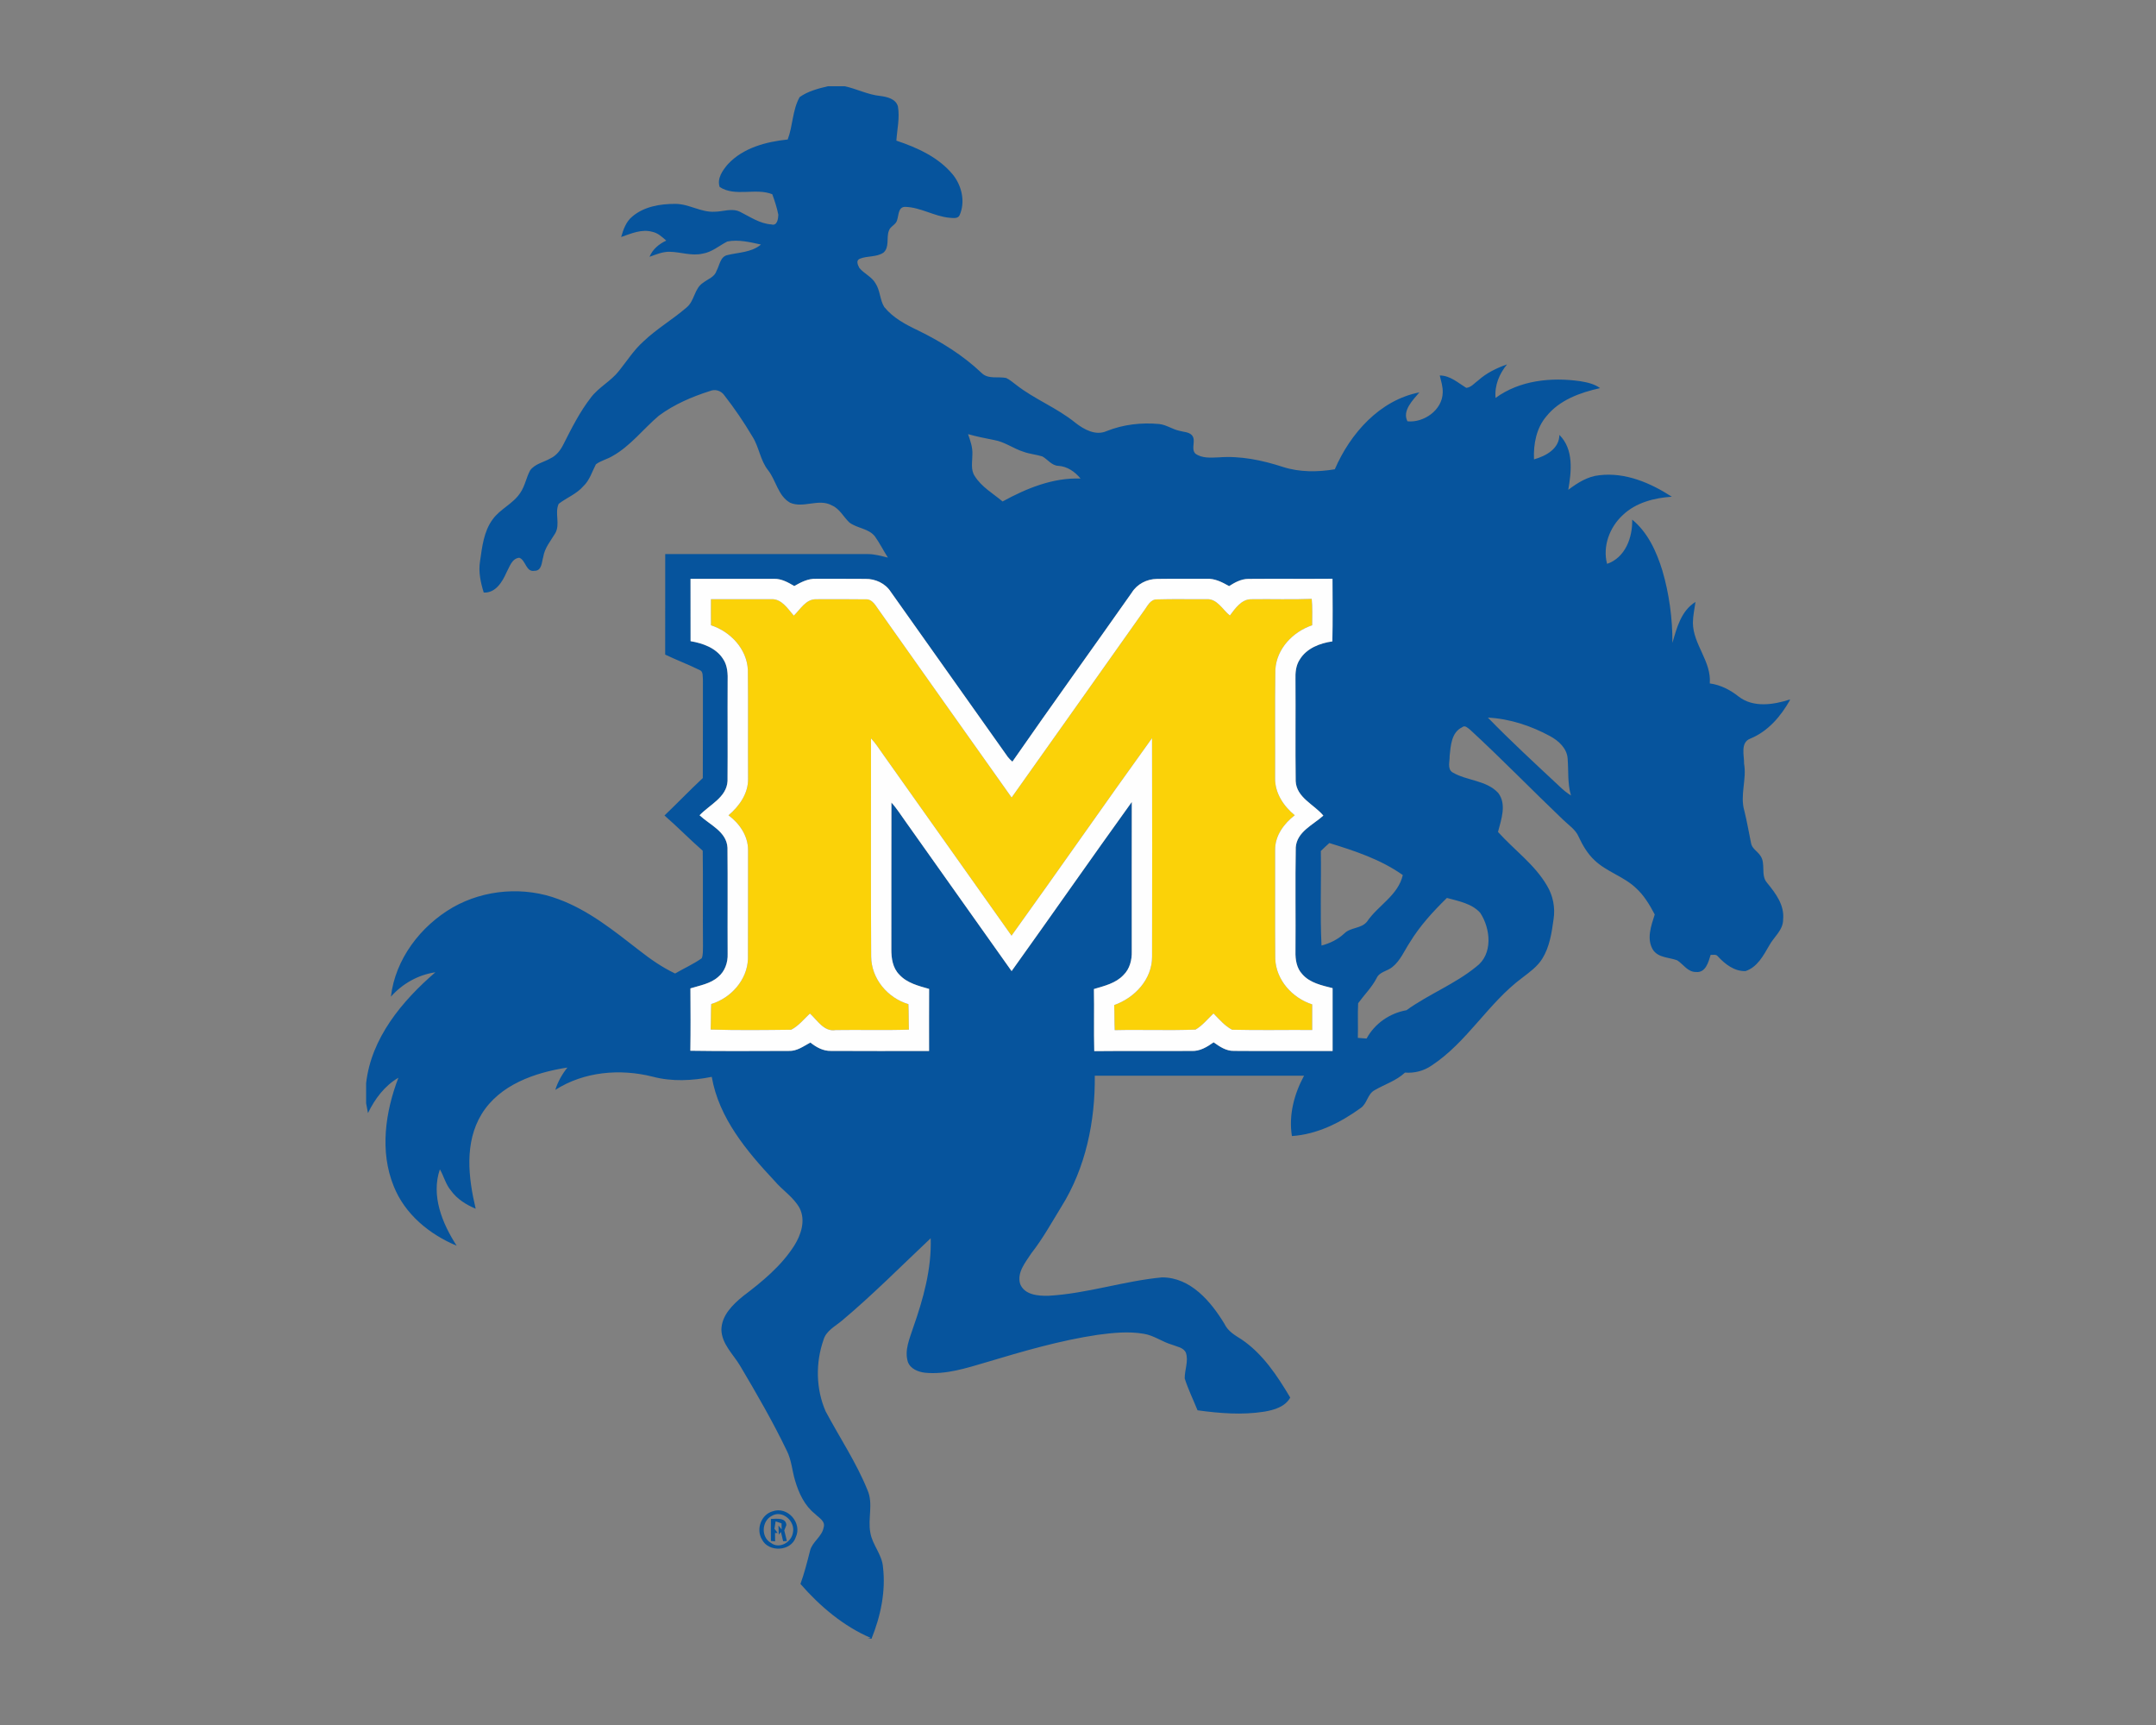 <?xml version="1.0" encoding="UTF-8"?>
<!DOCTYPE svg PUBLIC "-//W3C//DTD SVG 1.1//EN" "http://www.w3.org/Graphics/SVG/1.1/DTD/svg11.dtd">
<!-- Creator: CorelDRAW -->
<svg xmlns="http://www.w3.org/2000/svg" xml:space="preserve" width="2000px" height="1600px" version="1.1" style="shape-rendering:geometricPrecision; text-rendering:geometricPrecision; image-rendering:optimizeQuality; fill-rule:evenodd; clip-rule:evenodd"
viewBox="0 0 2000 1600"
 xmlns:xlink="http://www.w3.org/1999/xlink">
 <rect x="0" y="0" width="2000" height="1600" fill="#808080" stroke="none"/>
 <defs>
  <style type="text/css">
   <![CDATA[
    .fil2 {fill:#FEFEFE}
    .fil0 {fill:#06549D;fill-rule:nonzero}
    .fil1 {fill:#FBD208;fill-rule:nonzero}
   ]]>
  </style>
 </defs>
 <g id="Capa_x0020_1">
  <g id="Memphis_x0020_Tigers.cdr">
   <path class="fil0" d="M716.56 1401.87c13.97,-5.16 27.86,10.73 21.62,23.98 -4.31,13.23 -25.26,14.26 -31.36,2.04 -5.64,-9.29 -0.87,-22.95 9.74,-26.02zm-1.4 7.01c4.96,-0.07 13.94,-1.58 14.31,5.69 -0.48,1.24 -1.47,3.69 -1.95,4.93 0.83,3.3 1.63,6.56 2.43,9.9l-3.48 0.14c-0.51,-2.13 -1.51,-6.4 -2.02,-8.53l-2.06 2.36c-0.1,-2.82 -0.19,-5.61 -0.26,-8.41l2.96 3.64 -0.09 -5.66c-1.38,-0.46 -4.1,-1.38 -5.48,-1.83 -0.28,1.74 -0.83,5.2 -1.1,6.92 0.99,1.26 1.97,2.52 2.98,3.81l-2.45 0.11c0.02,1.93 0.04,5.78 0.07,7.71l-3.88 -0.37c-0.09,-6.81 -0.07,-13.62 0.02,-20.41zm52.86 -1328.88l15.59 0c11.12,2.38 21.42,7.84 32.83,8.99 6.36,0.82 14.4,2.57 16.49,9.61 1.86,10.57 -0.71,21.27 -1.42,31.85 19.28,6.46 38.98,15.31 52.23,31.32 8.44,10.34 11.93,25.29 6.45,37.79 -1.54,3.57 -6.19,2.59 -9.22,2.45 -14.4,-1.28 -27.22,-9.93 -41.69,-10.14 -6.14,0.39 -5.55,7.87 -7.06,12.11 -0.85,4.45 -6.53,5.87 -7.73,10.23 -2.38,6.49 0.81,15.06 -4.95,20.11 -6.49,4.4 -14.95,2.8 -21.97,5.68 -3.85,1.59 -1.76,5.9 -0.41,8.49 4.43,5.43 11.63,8.19 15.11,14.51 4.27,6.63 3.9,15.11 8,21.76 8.14,10.07 19.86,16.28 31.37,21.74 21.3,10.41 41.69,23.05 58.93,39.44 6.1,6.05 15.18,3.12 22.75,4.63 3.46,1.63 6.35,4.18 9.38,6.47 17.15,13.39 37.9,21.28 54.78,35.04 7.98,6.26 18.87,12.33 29.07,7.77 15.43,-6.17 32.26,-8.09 48.77,-6.56 6.72,0.74 12.36,5 18.94,6.33 3.76,1.12 8.26,0.94 11.24,3.88 4.52,4.81 -1.15,12.42 3.32,17.22 6.22,4.58 14.45,3.76 21.72,3.5 20.25,-1.56 40.45,2.64 59.6,8.9 15.5,4.95 32.17,4.82 48.08,2.16 14.33,-33.16 41.62,-64.16 78.44,-71.32 -6.03,7.16 -16.12,17 -11.05,26.81 15.09,1.58 32.38,-10.41 32.7,-26.53 0.27,-5.48 -1.52,-10.73 -2.73,-15.98 9.68,0.07 16.81,6.74 24.58,11.49 4.59,-0.33 7.68,-4.57 11.26,-7.04 7.63,-6.86 16.97,-11.33 26.55,-14.73 -7.17,8.79 -11.69,19.59 -10.62,31.12 22.41,-16.39 51.62,-19.33 78.4,-15.55 6.49,1.08 13.16,2.48 18.55,6.45 -18.34,4.1 -37.46,10.87 -49.66,25.98 -9.5,10.98 -12.25,25.98 -11.65,40.12 10.91,-3.09 23.41,-9.69 23.57,-22.7 13.46,13.44 11.17,33.83 8.23,50.93 8.56,-6.44 17.93,-12.47 28.87,-13.53 24.03,-2.89 47.42,7.11 67.19,19.93 -16.29,1.08 -33.25,5.41 -45.38,16.92 -12.25,11.24 -19.01,28.96 -14.68,45.36 16.95,-5.83 23.71,-24.49 23.3,-41.05 14.51,11.9 22.54,29.6 27.97,47.17 6.38,21.78 9.43,44.53 9.36,67.21 3.99,-14.01 8.12,-29.86 21.39,-38.02 -0.89,6.4 -2.34,12.75 -2.41,19.24 0.1,20.2 17.32,35.79 15.67,56.34 9.86,1.33 18.78,5.89 26.5,11.99 13.65,10.75 32.43,7.89 47.81,2.91l0 0.69c-8.51,15.06 -20.43,29 -36.8,35.63 -9.4,3.65 -5.53,15.64 -5.69,23.3 2.55,14.58 -4.01,29.26 0.23,43.61 2.46,9.81 4.11,19.81 6.17,29.7 0.64,5.09 5.66,7.61 8.39,11.53 5.78,7.38 0.19,18.34 6.49,25.54 7.94,9.68 16.26,20.62 14.93,33.96 0.11,10.05 -8.64,16.24 -12.98,24.38 -5.32,9.24 -11.12,20.11 -21.97,23.59 -10.27,0.3 -18.84,-6.42 -25.49,-13.53 -1.61,-2.38 -4.52,-1.35 -6.81,-1.51 -1.98,6.58 -4.61,16.74 -13.44,15.87 -7.71,0.2 -11.79,-7.07 -17.5,-10.8 -7.56,-2.87 -17.45,-2.23 -22.47,-9.66 -6.3,-10.18 -1.76,-22.47 1.56,-32.86 -4.68,-8.91 -9.93,-17.77 -17.47,-24.58 -11.31,-10.75 -27.13,-14.99 -38.41,-25.77 -6.44,-6.03 -10.94,-13.73 -14.65,-21.65 -2.84,-6.83 -9.31,-10.86 -14.4,-15.82 -29.03,-27.7 -56.96,-56.5 -86.47,-83.69 -1.99,-1.42 -4.65,-4.47 -7.2,-2.18 -10.07,4.72 -10.69,17.22 -11.67,26.83 0.2,4.84 -2.29,11.51 2.43,14.88 13.39,8.07 31.57,7.22 42.67,19.26 8.03,10.57 2.73,24.63 -0.23,36.14 15,16.71 33.98,30.11 45.45,49.8 5.59,9.22 7.73,20.34 6.12,31 -1.72,12.55 -3.62,25.62 -10.39,36.6 -4.6,7.52 -11.94,12.68 -18.8,17.96 -31.48,23.38 -50.95,59.57 -83.88,81.24 -7.24,5.04 -15.98,7.31 -24.76,6.6 -8.09,7.61 -18.83,10.87 -28.23,16.35 -6.58,3.53 -6.83,12.38 -12.79,16.46 -18.78,13.58 -40.4,24.51 -63.89,26.07 -3.11,-19.46 2.05,-38.93 11.26,-55.99 -64.7,0.07 -129.41,0.02 -194.12,0.02 0.43,42.28 -8.42,85.46 -31.07,121.62 -8.97,14.61 -17.24,29.65 -27.84,43.16 -5.43,8.37 -13.6,17.93 -10.25,28.57 4.15,10.02 16.63,10.96 26,10.77 35.71,-1.95 70.01,-13.73 105.51,-17.06 26.46,-0.07 45.35,22.34 57.94,43.11 3.16,6.77 9.61,10.53 15.68,14.31 19.86,13.37 33.3,33.82 45.34,54.05 -4.82,8.66 -14.95,11.51 -24.06,13.07 -20.54,3.25 -41.46,1.56 -61.95,-1.26 -3.95,-9.86 -8.7,-19.43 -11.88,-29.52 -0.14,-7.95 3.74,-16.05 1.08,-23.89 -2.3,-5.02 -8.44,-5.57 -12.98,-7.47 -9.01,-2.59 -16.76,-8.65 -26.14,-10.09 -14.13,-2.43 -28.55,-0.9 -42.65,0.96 -35.11,5.23 -69.27,15.25 -103.21,25.41 -18.51,5.43 -37.56,11.71 -57.14,9.74 -6.33,-0.76 -13.55,-3.64 -15.82,-10.16 -3.24,-10.64 1.62,-21.34 4.86,-31.36 9.4,-26.72 17.29,-54.6 16.35,-83.19 -27.27,25.68 -53.66,52.37 -82.39,76.47 -6.26,5.29 -14.63,9.31 -17.06,17.84 -7.41,21.23 -7.06,45.49 1.99,66.2 12.96,24.35 28.51,47.48 38.87,73.14 5.5,12.57 0.14,26.3 2.59,39.33 1.84,11.44 10.94,20.29 11.76,32.08 2.69,22.49 -2.22,45.56 -10.66,66.4l-3.55 0 2.93 -0.73c-25.45,-10.89 -47.23,-29.4 -65.3,-50.1 3.69,-10.09 6.28,-20.48 8.92,-30.85 2.11,-8.36 11.07,-12.93 12.61,-21.53 1.9,-5.91 -4.65,-9.12 -8.07,-12.65 -9.66,-7.62 -14.97,-19.2 -18.39,-30.71 -2.84,-9.26 -3.3,-19.21 -7.77,-27.95 -12.96,-26.92 -27.96,-52.83 -43.18,-78.51 -6.38,-10.8 -17.08,-20.23 -17.45,-33.59 0.21,-13.26 10.43,-23.25 19.99,-31.07 17.75,-13.44 35.43,-27.89 47.54,-46.85 6.39,-10.11 10.78,-23.43 5.06,-34.83 -5.64,-10.27 -15.98,-16.62 -23.41,-25.43 -25.68,-27.42 -51.52,-58.22 -58.12,-96.37 -18.05,3.6 -36.97,4.6 -54.9,-0.19 -30.13,-7.59 -63.7,-4.72 -90.23,12.29 2.36,-7.59 6.29,-14.53 11.22,-20.73 -30.16,4.66 -62.81,15.85 -79.59,43.21 -16.08,26.43 -12.32,58.99 -5.49,87.73 -8.89,-3.72 -17.35,-8.99 -23.02,-16.95 -4.86,-5.73 -6.49,-13.23 -10.2,-19.56 -8.37,24.47 2.27,50.29 15.57,70.81 -25.27,-10.46 -48.15,-29.33 -58.4,-55.24 -13.12,-32.29 -7.78,-68.81 4.35,-100.55 -12.84,7.52 -21.83,19.61 -28.22,32.79 -0.44,-2.29 -1.29,-6.85 -1.72,-9.15l0 -18.57c4.72,-41.94 33.36,-76.29 64.25,-102.89 -16.01,2.36 -30.57,10.57 -41.25,22.63 4.05,-34.83 27.47,-65.48 57.37,-82.8 29.51,-16.85 66.58,-19.65 98.32,-7.54 27.91,10.3 51.29,29.28 74.54,47.3 10.46,8.19 21.38,15.85 33.41,21.54 8.17,-4.8 16.93,-8.63 24.68,-14.13 1.46,-3.46 0.96,-7.36 1.17,-11.01 -0.26,-29.58 0.16,-59.15 -0.23,-88.73 -12.13,-10.58 -23.35,-22.15 -35.48,-32.68 11.97,-11.44 23.44,-23.41 35.55,-34.72 0.2,-30.47 0.02,-60.92 0.11,-91.39 -0.37,-3.08 0.48,-7.59 -3.23,-8.9 -10.44,-5.09 -21.31,-9.24 -31.78,-14.22 0.06,-31.07 -0.03,-62.16 0.04,-93.25 62.72,0.04 125.45,0 188.16,0.02 6.29,0.02 12.36,1.81 18.42,3.26 -4.18,-6.49 -7.62,-13.46 -12.11,-19.75 -5.87,-7.4 -16.49,-7.34 -23.66,-12.84 -5.51,-5.18 -8.92,-12.7 -16.19,-15.82 -12.25,-6.79 -26.37,2.96 -38.78,-2.5 -11.23,-6.4 -12.93,-20.54 -20.4,-30.13 -7.36,-9.19 -8.3,-21.44 -14.54,-31.23 -7.87,-13.28 -16.58,-26.09 -26.07,-38.27 -2.96,-4.26 -8.46,-6.03 -13.32,-3.97 -16.74,5.3 -33.23,12.39 -47.42,22.89 -14.56,12.33 -26.35,28.18 -43.27,37.58 -4.86,2.87 -10.62,4.13 -15.14,7.52 -3.62,6.93 -5.8,14.84 -11.69,20.34 -6.24,7.22 -15.43,10.59 -22.82,16.3 -3.94,8.56 1.68,18.94 -3.23,27.38 -4.22,7.02 -9.81,13.53 -11.1,21.9 -1.47,4.82 -1.21,12.98 -8.21,12.84 -7.91,1.4 -7.93,-10.02 -14.03,-12.11 -6.99,0.69 -8.97,8.56 -11.88,13.71 -3.85,8.76 -10.11,19.11 -21.07,18.58 -2.89,-9.33 -5.04,-19.19 -3.44,-28.99 1.95,-13.36 3.42,-27.72 11.74,-38.93 7.02,-9.77 19.08,-14.47 25.64,-24.65 4.35,-6.31 5.48,-14.08 9.08,-20.73 4.49,-6.17 12.61,-7.52 18.89,-11.17 5.64,-2.63 9.45,-7.79 12.13,-13.25 7.52,-14.86 15.07,-29.9 25.32,-43.11 7.29,-9.65 18.57,-15.2 26.02,-24.69 7.45,-9.24 13.85,-19.47 22.79,-27.43 12.25,-11.71 27.04,-20.29 39.83,-31.34 7.68,-6.06 7.18,-17.98 15.73,-23.23 4.27,-3.33 10.41,-5.11 12.16,-10.82 2.91,-4.98 3.37,-13.05 9.92,-14.63 10.64,-2.64 22.5,-2.41 31.35,-9.84 -10.18,-2.16 -20.84,-4.88 -31.23,-2.8 -7.61,3.88 -14.33,9.95 -23.05,11.28 -10.06,2.27 -19.99,-1.51 -30.03,-1.74 -6.7,-0.3 -12.89,2.5 -19.06,4.63 2.89,-7.04 8.76,-11.85 15.52,-15.02 -3.78,-3.32 -7.65,-7.01 -12.74,-8.09 -9.93,-2.91 -19.86,1.58 -29.1,4.77 2.02,-6.97 4.54,-14.29 10.38,-19.03 10.83,-9.22 25.73,-11.72 39.56,-11.7 12.77,-0.18 24.01,8.05 36.87,7.27 7.75,-0.04 15.96,-3.6 23.39,0.05 9.4,4.65 18.43,11.07 29.26,11.74 5.36,1.6 6.23,-5.34 6.35,-8.97 -1.28,-6.49 -3.33,-12.84 -5.62,-19.03 -15.29,-6.17 -34.19,2.66 -48.77,-6.69 -2.75,-7.89 2.75,-15.55 7.64,-21.24 14.21,-15.2 35.42,-20.75 55.44,-22.86 4.84,-12.77 4.33,-27.24 11.05,-39.3 7.71,-5.5 17.15,-7.93 26.26,-10.09zm129.99 322.69l0 0c2.11,6.08 4.38,12.34 4.01,18.87 0.05,6.65 -1.81,14.08 2.2,20.02 6.28,10.09 16.92,16.08 25.82,23.55 22.13,-12.11 46.59,-22.2 72.3,-21.25 -5.12,-6.31 -12.29,-11.31 -20.62,-11.79 -6.16,-0.28 -9.81,-5.94 -14.79,-8.74 -5.8,-1.76 -11.9,-2.24 -17.58,-4.35 -9.34,-2.92 -17.36,-9.18 -27.11,-10.85 -8.14,-1.56 -16.25,-3.23 -24.23,-5.46zm-257.44 134.19l0 0c0.02,19.28 -0.04,38.57 0.05,57.83 11.33,1.92 23.39,6.17 29.97,16.21 4.42,6.31 4.63,14.29 4.42,21.69 -0.18,30.61 0.14,61.22 -0.11,91.84 -0.87,15.22 -16.65,21.92 -25.94,31.75 9.54,8.95 25.09,15.14 25.89,30.09 0.32,32.81 -0.02,65.67 0.16,98.48 0.3,7.98 -2.57,16.33 -8.89,21.42 -7.14,6.3 -16.86,7.82 -25.64,10.57 0.11,19.28 0.25,38.54 -0.07,57.83 30.38,0.5 60.81,0.21 91.22,0.16 7.61,0.39 13.75,-4.36 20.11,-7.77 5.43,4.35 11.85,7.93 19.05,7.77 30.34,0.21 60.7,0.07 91.06,0.05 0,-19.17 -0.07,-38.37 0.04,-57.54 -9.81,-2.82 -20.5,-5.41 -27.63,-13.25 -6.19,-6.19 -7.47,-15.29 -7.41,-23.64 0.07,-45.33 -0.06,-90.64 0.07,-135.97 5.05,5.45 8.9,11.85 13.28,17.83 32.81,46.12 65.37,92.41 98.21,138.5 37.35,-52.16 74.02,-104.83 111.51,-156.89 -0.09,46.21 -0.05,92.41 -0.03,138.62 0.23,7.89 -1.88,16.25 -7.68,21.89 -7.15,7.69 -17.74,10.12 -27.42,13.01 0.37,19.19 -0.18,38.4 0.3,57.6 30.04,-0.33 60.1,0.04 90.16,-0.19 7.77,0.48 14.47,-3.69 20.57,-7.98 5.57,3.95 11.58,8.1 18.73,7.94 30.54,0.27 61.09,0.02 91.63,0.11 0,-19.44 0,-38.86 0,-58.29 -9.98,-2.57 -21.03,-4.79 -28.09,-12.93 -5.34,-5.59 -6.54,-13.67 -6.35,-21.09 0.27,-32.18 -0.3,-64.39 0.27,-96.56 1.06,-14.59 16.08,-20.82 25.59,-29.47 -8.69,-10.45 -24.9,-16.62 -25.66,-31.99 -0.41,-31.39 0.03,-62.75 -0.2,-94.15 -0.21,-6.44 0.34,-13.23 4.06,-18.75 6.35,-10.37 18.64,-15.07 30.17,-16.7 0.41,-19.35 0.21,-38.72 0.12,-58.1 -26.03,0.23 -52.06,-0.09 -78.08,0.14 -6.58,0.02 -12.45,3.25 -17.84,6.69 -6.4,-3.64 -13.3,-7.22 -20.89,-6.78 -15.32,0.11 -30.63,-0.14 -45.95,0.11 -9.36,0.07 -18.5,4.72 -23.46,12.77 -36.78,52.33 -74.25,104.2 -110.73,156.75 -1.51,-1.28 -2.89,-2.7 -4.12,-4.22 -36.19,-51.13 -72.44,-102.22 -108.69,-153.33 -5.05,-7.89 -14.33,-12.13 -23.57,-11.99 -15.28,-0.16 -30.52,-0.03 -45.8,-0.07 -7.33,-0.34 -13.98,3.19 -20.17,6.69 -5.71,-3.39 -11.83,-6.85 -18.69,-6.67 -25.84,-0.07 -51.69,0.02 -77.53,-0.02zm739.65 128.73l0 0c21.4,21.99 44.01,42.79 66.41,63.72 3.26,3.21 6.83,6.08 10.68,8.51 -3.32,-11.1 -2.2,-22.77 -3.09,-34.17 -0.64,-9.54 -8.3,-16.49 -16.17,-20.8 -17.79,-9.67 -37.51,-16.23 -57.83,-17.26zm-154.96 123.73l0 0c0.48,29.21 -0.8,58.51 0.64,87.68 7.8,-2.06 15.18,-5.62 21.1,-11.16 5.85,-5.92 15.71,-4.34 21.1,-11.01 10.2,-15.11 28.82,-24.22 33.2,-43.2 -20.41,-14.47 -44.48,-22.43 -68.17,-29.7 -2.68,2.39 -5.32,4.87 -7.87,7.39zm82.48 84.88l0 0c-5.09,7.73 -8.71,16.81 -16.12,22.73 -4.67,3.94 -12.15,4.33 -14.74,10.55 -4.52,8.53 -11.4,15.34 -17.01,23.02 -0.56,10.71 0.06,21.44 -0.28,32.15 2.7,0.2 5.41,0.41 8.14,0.61 7.5,-13.94 21.44,-23.52 36.96,-26.27 20.64,-14.86 44.83,-24.15 64.62,-40.27 15.84,-11.56 13.51,-35.36 3.78,-50.1 -7.88,-8.69 -20.11,-10.8 -30.88,-13.78 -12.85,12.59 -25.09,25.93 -34.47,41.36zm-591.71 531.75l0 0c-9.49,4.75 -10.34,19.74 -0.94,25.09 7.8,6.09 19.31,-0.6 20.48,-9.66 2.27,-10.34 -9.74,-21.21 -19.54,-15.43z"/>
   <path class="fil1" d="M659.51 555.8c18.69,0 37.38,0 56.07,-0.03 9.6,-0.41 15.2,8.9 20.79,15.27 6.06,-5.84 11.06,-15.27 20.55,-15.22 15.27,-0.02 30.56,-0.16 45.84,0.09 6.83,-0.55 9.76,6.49 13.27,11.01 40.73,57.67 81.54,115.24 122.4,172.8 40.86,-57.51 81.61,-115.11 122.38,-172.71 3.46,-4.33 5.98,-11.28 12.63,-11.03 15.21,-0.48 30.45,-0.05 45.7,-0.21 10.05,-0.62 14.86,9.7 21.74,15.14 4.98,-6.52 10.66,-15.11 19.81,-15.09 18.69,-0.3 37.4,0.41 56.11,-0.34 0.85,8.11 0.39,16.3 0.44,24.46 -17.91,6.05 -33.04,21.78 -34.17,41.25 -0.5,33.55 -0.04,67.1 -0.23,100.64 -0.25,13.67 7.94,25.98 18.23,34.33 -10.02,7.75 -18.41,19.03 -18.2,32.24 0.09,33.66 -0.17,67.32 0.11,100.98 0.83,19.72 15.91,36.35 34.28,42.22 0.02,7.91 0,15.82 0,23.75 -24.76,-0.18 -49.57,0.39 -74.32,-0.25 -6.85,-3.56 -11.92,-9.66 -17.24,-15.09 -5.41,5.11 -10.16,11.17 -16.65,14.97 -24.94,0.99 -49.98,-0.07 -74.98,0.51 -0.41,-7.75 -0.13,-15.5 -0.5,-23.25 19.03,-6.74 35.26,-23.87 35.13,-44.95 0.13,-67.55 0.18,-135.1 -0.03,-202.63 -43.84,60.79 -86.56,122.38 -130.33,183.21 -39.94,-56.24 -79.7,-112.61 -119.65,-168.83 -3.37,-4.88 -6.67,-9.84 -10.71,-14.19 0.1,67.43 -0.25,134.89 0.16,202.33 0.1,20.5 15.21,38.5 34.54,44.19 0.39,7.86 0.18,15.75 0.48,23.64 -22.63,0.82 -45.31,0.04 -67.94,0.41 -10.92,1.83 -16.95,-9.08 -23.92,-15.34 -5.57,5.23 -10.5,11.51 -17.38,15.04 -24.88,0.3 -49.85,0.62 -74.71,-0.18 0.39,-7.89 0.12,-15.8 0.55,-23.66 18.28,-5.53 33.37,-22.34 34.06,-41.83 0.18,-33.66 -0.03,-67.32 0.09,-100.96 0.09,-13.05 -7.91,-24.76 -18.14,-32.26 10.11,-8.51 18.55,-20.5 18.16,-34.24 -0.21,-33.57 0.18,-67.14 -0.18,-100.68 -1.01,-19.54 -16.19,-35.48 -34.21,-41.37 -0.1,-8.05 -0.07,-16.1 -0.03,-24.14z"/>
   <path class="fil2" d="M693.75 621.31c-1.01,-19.54 -16.19,-35.48 -34.21,-41.37 -0.1,-8.05 -0.07,-16.1 -0.03,-24.14 18.69,0 37.38,0 56.07,-0.03 9.6,-0.41 15.2,8.9 20.79,15.27 6.06,-5.84 11.06,-15.27 20.55,-15.22 15.27,-0.02 30.56,-0.16 45.84,0.09 6.83,-0.55 9.76,6.49 13.27,11.01 40.73,57.67 81.54,115.24 122.4,172.8 40.86,-57.51 81.61,-115.11 122.38,-172.71 3.46,-4.33 5.98,-11.28 12.63,-11.03 15.21,-0.48 30.45,-0.05 45.7,-0.21 10.05,-0.62 14.86,9.7 21.74,15.14 4.98,-6.52 10.66,-15.11 19.81,-15.09 18.69,-0.3 37.4,0.41 56.11,-0.34 0.85,8.11 0.39,16.3 0.44,24.46 -17.91,6.05 -33.04,21.78 -34.17,41.25 -0.5,33.55 -0.04,67.1 -0.23,100.64 -0.25,13.67 7.94,25.98 18.23,34.33 -10.02,7.75 -18.41,19.03 -18.2,32.24 0.09,33.66 -0.17,67.32 0.11,100.98 0.83,19.72 15.91,36.35 34.28,42.22 0.02,7.91 0,15.82 0,23.75 -24.76,-0.18 -49.57,0.39 -74.32,-0.25 -6.85,-3.56 -11.92,-9.66 -17.24,-15.09 -5.41,5.11 -10.16,11.17 -16.65,14.97 -24.94,0.99 -49.98,-0.07 -74.98,0.51 -0.41,-7.75 -0.13,-15.5 -0.5,-23.25 19.03,-6.74 35.26,-23.87 35.13,-44.95 0.13,-67.55 0.18,-135.1 -0.03,-202.63 -43.84,60.79 -86.56,122.38 -130.33,183.21 -39.94,-56.24 -79.7,-112.61 -119.65,-168.83 -3.37,-4.88 -6.67,-9.84 -10.71,-14.19 0.1,67.43 -0.25,134.89 0.16,202.33 0.1,20.5 15.21,38.5 34.54,44.19 0.39,7.86 0.18,15.75 0.48,23.64 -22.63,0.82 -45.31,0.04 -67.94,0.41 -10.92,1.83 -16.95,-9.08 -23.92,-15.34 -5.57,5.23 -10.5,11.51 -17.38,15.04 -24.88,0.3 -49.85,0.62 -74.71,-0.18 0.39,-7.89 0.12,-15.8 0.55,-23.66 18.28,-5.53 33.37,-22.34 34.06,-41.83 0.18,-33.66 -0.03,-67.32 0.09,-100.96 0.09,-13.05 -7.91,-24.76 -18.14,-32.26 10.11,-8.51 18.55,-20.5 18.16,-34.24 -0.21,-33.57 0.18,-67.14 -0.18,-100.68zm24.35 -84.41c-25.84,-0.07 -51.69,0.02 -77.53,-0.02 0.02,19.28 -0.04,38.57 0.05,57.83 11.33,1.92 23.39,6.17 29.97,16.21 4.42,6.31 4.63,14.29 4.42,21.69 -0.18,30.61 0.14,61.22 -0.11,91.84 -0.87,15.22 -16.65,21.92 -25.94,31.75 9.54,8.95 25.09,15.14 25.89,30.09 0.32,32.81 -0.02,65.67 0.16,98.48 0.3,7.98 -2.57,16.33 -8.89,21.42 -7.14,6.3 -16.86,7.82 -25.64,10.57 0.11,19.28 0.25,38.54 -0.07,57.83 30.38,0.5 60.81,0.21 91.22,0.16 7.61,0.39 13.75,-4.36 20.11,-7.77 5.43,4.35 11.85,7.93 19.05,7.77 30.34,0.21 60.7,0.07 91.06,0.05 0,-19.17 -0.07,-38.37 0.04,-57.54 -9.81,-2.82 -20.5,-5.41 -27.63,-13.25 -6.19,-6.19 -7.47,-15.29 -7.41,-23.64 0.07,-45.33 -0.06,-90.64 0.07,-135.97 5.05,5.45 8.9,11.85 13.28,17.83 32.81,46.12 65.37,92.41 98.21,138.5 37.35,-52.16 74.02,-104.83 111.51,-156.89 -0.09,46.21 -0.05,92.41 -0.03,138.62 0.23,7.89 -1.88,16.25 -7.68,21.89 -7.15,7.69 -17.74,10.12 -27.42,13.01 0.37,19.19 -0.18,38.4 0.3,57.6 30.04,-0.33 60.1,0.04 90.16,-0.19 7.77,0.48 14.47,-3.69 20.57,-7.98 5.57,3.95 11.58,8.1 18.73,7.94 30.54,0.27 61.09,0.02 91.63,0.11 0,-19.44 0,-38.86 0,-58.29 -9.98,-2.57 -21.03,-4.79 -28.09,-12.93 -5.34,-5.59 -6.54,-13.67 -6.35,-21.09 0.27,-32.18 -0.3,-64.39 0.27,-96.56 1.06,-14.59 16.08,-20.82 25.59,-29.47 -8.69,-10.45 -24.9,-16.62 -25.66,-31.99 -0.41,-31.39 0.03,-62.75 -0.2,-94.15 -0.21,-6.44 0.34,-13.23 4.06,-18.75 6.35,-10.37 18.64,-15.07 30.17,-16.7 0.41,-19.35 0.21,-38.72 0.12,-58.1 -26.03,0.23 -52.06,-0.09 -78.08,0.14 -6.58,0.02 -12.45,3.25 -17.84,6.69 -6.4,-3.64 -13.3,-7.22 -20.89,-6.78 -15.32,0.11 -30.63,-0.14 -45.95,0.11 -9.36,0.07 -18.5,4.72 -23.46,12.77 -36.78,52.33 -74.25,104.2 -110.73,156.75 -1.51,-1.28 -2.89,-2.7 -4.12,-4.22 -36.19,-51.13 -72.44,-102.22 -108.69,-153.33 -5.05,-7.89 -14.33,-12.13 -23.57,-11.99 -15.28,-0.16 -30.52,-0.03 -45.8,-0.07 -7.33,-0.34 -13.98,3.19 -20.17,6.69 -5.71,-3.39 -11.83,-6.85 -18.69,-6.67z"/>
  </g>
 </g>
</svg>

